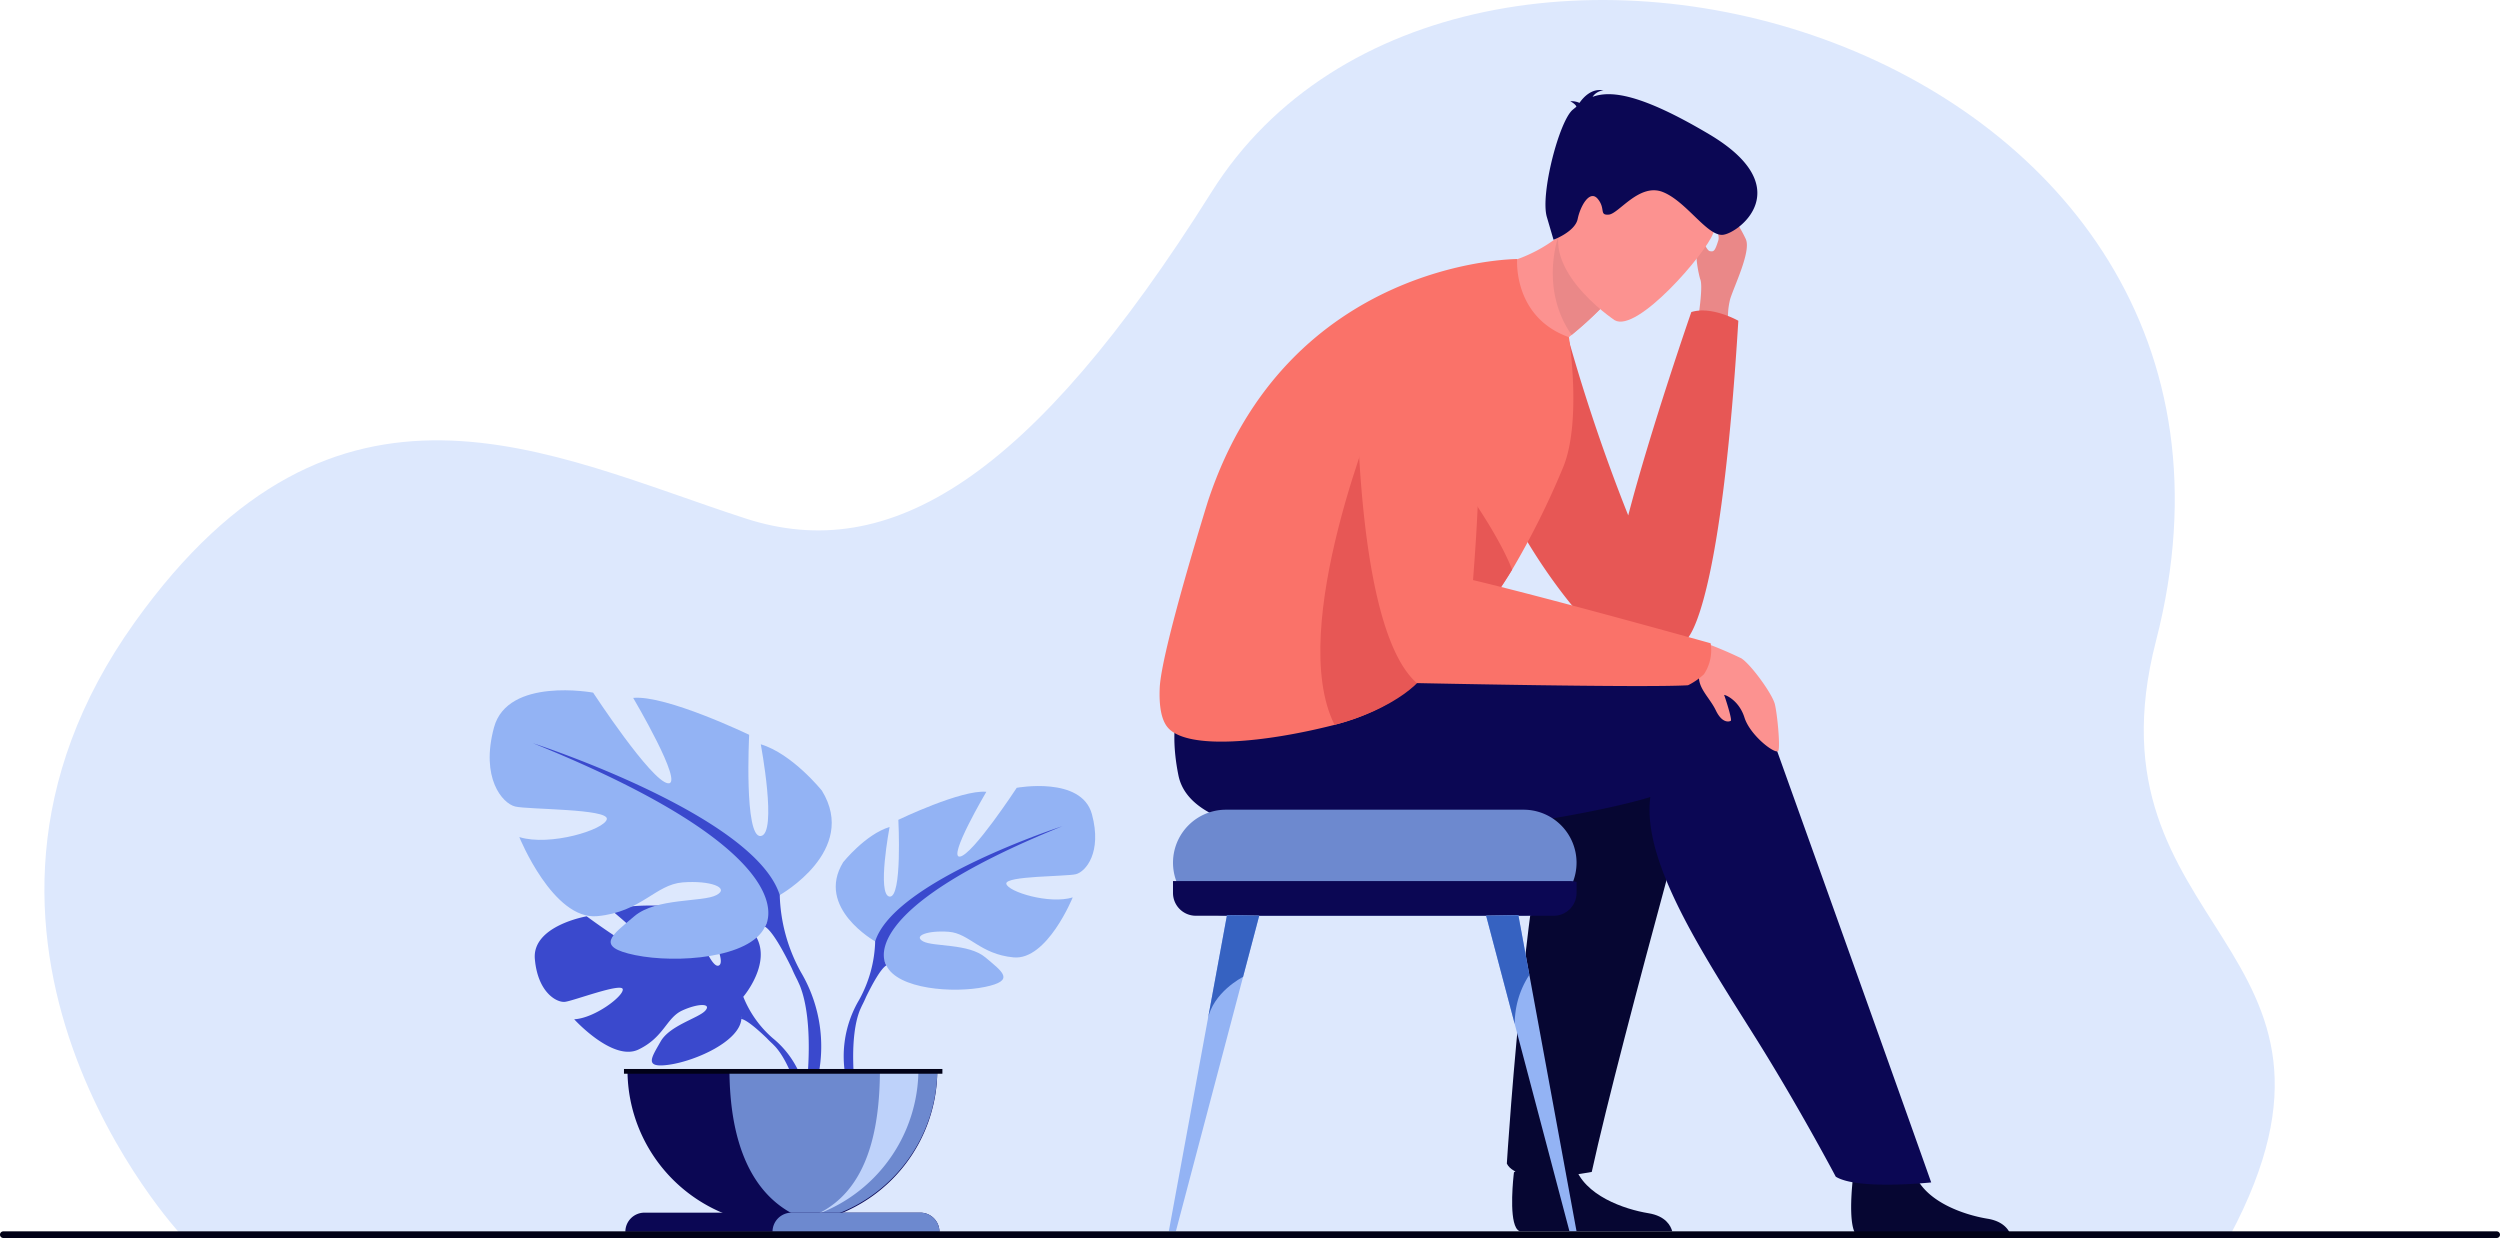 <svg xmlns="http://www.w3.org/2000/svg" width="370.216" height="183.329" viewBox="0 0 370.216 183.329">
    <defs>
        <style>
            .cls-2{fill:#060632}.cls-3{fill:#ea8888}.cls-4{fill:#e75755}.cls-5{fill:#0b0754}.cls-6{fill:#fc9290}.cls-7{fill:#fa7269}.cls-8{fill:#3a49cd}.cls-9{fill:#93b3f4}.cls-10{fill:#6d89cf}.cls-12{fill:#010117}.cls-13{fill:#3662c1}
        </style>
    </defs>
    <g id="Group_885" transform="translate(-913.889 -673.105)">
        <path id="Path_1936" fill="#dde8fd" d="M971.621 855.974s-40.579-43.569-6.863-90.739c29.916-41.852 61.25-24.818 90.466-15.344 21.188 6.871 42.241-5.772 68.987-48.358 36.473-58.076 162.9-22.853 139.85 66.5-11.156 43.24 33.951 44.812 10.967 88.034z" transform="translate(-30.903)"/>
        <path id="Path_1937" d="M2191.456 1656.115c.032.016.07.031.114.047h22.544c-.211-.8-.948-2.264-3.528-2.683-3.5-.568-9.561-2.6-10.914-7.076-.042-.143-.081-.291-.115-.44-1.073-4.781-8.882 1.465-8.882 1.465s-.024.19-.057.515c-.181 1.757-.644 7.429.838 8.172z" class="cls-2" transform="translate(-1052.591 -800.714)"/>
        <path id="Path_1938" d="M2217.586 1249.937s-14.661 52.081-19.078 72.223c0 0-10.882 2.184-12.574-1.237 0 0 3.506-56.716 9.956-63.92 8.024-8.962 21.696-7.066 21.696-7.066z" class="cls-2" transform="translate(-1048.903 -475.507)"/>
        <g id="Group_849" transform="translate(1085.606 686.436)">
            <path id="Path_1939" d="M2350.464 857.411a10.819 10.819 0 0 1 .216-4.27c.6-1.94 3.11-7.058 2.316-8.836s-3.669-6.562-5.443-6.548 1.865 5.12 1.365 6.715-.665 1.725-1.281 1.584-1.554-3.194-1.866-2.481a17.091 17.091 0 0 0 .456 6.618c.586 1.18-.616 7.832-.616 7.832z" class="cls-3" transform="translate(-2266.176 -822.205)"/>
            <path id="Path_1940" d="M2205.487 931.822s-3.925-2.23-6.961-1.29c0 0-6.026 17.354-9.344 30.115a268.068 268.068 0 0 1-10.289-31.392s-7.723 10.665-10.511 17.757 13.873 31.972 20.338 33.925c6.748 2.038 5.519 0 9.326-2.182 1.225-1.59 5.142-9.499 7.441-46.933z" class="cls-4" transform="translate(-2119.78 -897.653)"/>
            <path id="Path_1941" d="M2477.666 1660.745a1.149 1.149 0 0 0 .114.047h22.544c-.211-.8-.948-2.264-3.528-2.683-3.5-.568-9.561-2.6-10.914-7.076-.042-.143-.081-.291-.115-.44-1.074-4.781-8.883 1.465-8.883 1.465s-.024.19-.057.515c-.181 1.754-.643 7.427.839 8.172z" class="cls-2" transform="translate(-2374.2 -1490.968)"/>
            <path id="Path_1942" d="M1990.541 1223.537a29.316 29.316 0 0 0-4.907 2.975 13.722 13.722 0 0 0-.753-2.59c-19.347-5.039-71.135-4.628-71.135-4.628s-11.134 2.788-7.865 19c3.009 14.915 52.732 8.009 68.793 3.534q.564-.157 1.092-.329c-1.277 9.5 7.671 23.06 15.505 35.535 6.458 10.284 11.954 20.695 11.954 20.695 3.243 2.011 14.132.848 14.132.848-6.88-19.44-26.816-75.04-26.816-75.04z" class="cls-5" transform="translate(-1903.089 -1136.807)"/>
            <g id="Group_848" transform="translate(44.755)">
                <path id="Path_1943" d="M2147.918 859.355s5.554 17.781 13.9 21.758c0 0 .789-5.395-.561-9.5 1.1-.843 2.078-1.626 2.929-2.331a54.3 54.3 0 0 0 4.259-3.862l-1.24-8.67-.841-5.883a26.808 26.808 0 0 1-4.155 3.871 22.023 22.023 0 0 1-14.291 4.617z" class="cls-6" transform="translate(-2147.918 -833.018)"/>
                <path id="Path_1944" d="M2225.543 872.936s-2.8 7.7 1.977 14.544a54.313 54.313 0 0 0 4.259-3.862l-1.24-8.67a17.448 17.448 0 0 0-4.996-2.012z" class="cls-3" transform="translate(-2211.254 -851.213)"/>
                <path id="Path_1945" d="M2237.58 819.621s-12.3-8.161-7.1-15.742 7.115-13.741 15.188-8.851 7.6 8.818 6.479 11.771-11.233 14.75-14.567 12.822z" class="cls-6" transform="translate(-2214.94 -785.532)"/>
                <path id="Path_1946" d="M2223.118 751.577c-.054-.206-.284-.464-.907-.814a2.865 2.865 0 0 1 1.364.244c.577-.839 1.835-2.207 3.558-1.845a2.168 2.168 0 0 0-1.621.951c2.682-.982 7.146-.466 17.264 5.539 13.335 7.914 4.338 14.7 2.014 14.893s-5.4-4.97-8.882-6.341-6.524 3.231-7.99 3.348-.435-.856-1.626-2.314-2.6 1.056-2.984 2.955-3.578 3.082-3.578 3.082l-.99-3.379c-.99-3.379 1.842-14.25 3.844-15.881.176-.145.353-.292.534-.438z" class="cls-5" transform="translate(-2206.147 -749.102)"/>
            </g>
            <path id="Path_1947" d="M1952.506 922.708a120.6 120.6 0 0 1-7.514 15.068c-1.592 2.631-3.3 5.047-4.864 7.156l-.148.2c-3.079 4.141-7.786 5.282-7.64 6.321.294 2.083-4.969 7.082-13.646 9.3-10.068 2.573-21.736 3.811-24.685.407-.986-1.143-1.315-3.245-1.205-5.857.216-5.5 7.143-27.667 7.143-27.667 11.851-35.863 45.787-35.863 45.787-35.863s-.665 8.591 7.665 11.573c.012.016 1.958 12.609-.893 19.362z" class="cls-7" transform="translate(-1892.784 -866.744)"/>
            <path id="Path_1948" d="M2346.855 1213.6a57.782 57.782 0 0 1 6.494 2.676c1.4.875 4.615 5.279 4.977 6.823s.787 6.081.523 6.84-4.165-2.151-5.032-4.891-3.095-3.477-3.01-3.329 1.226 3.655.985 3.806-1.279.413-2.219-1.544-2.8-3.388-2.453-5.411a16.429 16.429 0 0 0-.265-4.97z" class="cls-6" transform="translate(-2267.202 -1132.118)"/>
            <path id="Path_1949" d="M2044.416 1053.356c.294 2.083-5.137 6.792-13.814 9.009-7.238-14.4 6.524-47.363 6.524-47.363l14.909 31.543c-3.146 4.248-7.767 5.755-7.619 6.811z" class="cls-4" transform="translate(-2004.691 -968.358)"/>
            <path id="Path_1950" d="M2130.93 1061.423c-1.592 2.631-3.3 5.047-4.864 7.156l-.148.2a12.04 12.04 0 0 1-5.1-3.807c-2.348-3.316-2.542-23.25-2.542-23.25s9.616 11.878 12.654 19.701z" class="cls-4" transform="translate(-2078.722 -990.392)"/>
            <path id="Path_1951" d="M2111.372 967.325s-23.253-6.509-35.188-9.357c1.052-14.082 4.5-56.656-17.187-39.614 0 0-1.638 45.627 8.869 54.868 0 0 33.731.715 40.154.321a9.818 9.818 0 0 0 2.356-1.629 6.42 6.42 0 0 0 .996-4.589z" class="cls-7" transform="translate(-2029.764 -885.396)"/>
        </g>
        <g id="Group_852" transform="translate(986.403 775.326)">
            <path id="Path_1952" d="M1404.8 1467l.858-.077a13.827 13.827 0 0 0-5.055-9.741 15.923 15.923 0 0 1-4.385-6.154s5.585-6.515.344-10.654c0 0-3.828-2.318-6.949-2.13 0 0 4.422 7.416 2.992 8.154s-4.332-8.619-4.332-8.619-8.711-.845-11.513.5c0 0 7.447 6.094 5.878 6.457s-9.612-5.619-9.612-5.619-8.107 1.38-7.675 6.325 3.226 6.473 4.453 6.341 8.41-2.873 8.566-1.867-4.167 4.294-7.194 4.448c0 0 5.716 6.3 9.514 4.484s4.123-4.7 6.491-5.784 4.389-1.079 3.412.024-5.263 2.175-6.617 4.571-2.569 4.011 1.361 3.419 10.319-3.467 10.6-6.76l.035-.412a1.587 1.587 0 0 1-.035.412c.82.146 2.523 1.655 3.753 2.837.19.207.469.485.87.856.15.151.275.28.369.376 2.5 2.733 3.871 8.613 3.871 8.613z" class="cls-8" transform="translate(-1358.661 -1405.644)"/>
            <g id="Group_850" transform="translate(51.248 14.181)">
                <path id="Path_1953" d="M1625.248 1359.677s-8.884-4.975-4.738-11.727c0 0 3.317-4.146 6.87-5.212 0 0-1.9 10.068 0 10.305s1.3-11.371 1.3-11.371 9.358-4.5 13.029-4.146c0 0-5.8 9.831-3.909 9.594s8.41-10.187 8.41-10.187 9.595-1.777 11.134 3.909-.948 8.529-2.369 8.884-10.542.237-10.306 1.421 6.4 3.08 9.832 2.014c0 0-3.79 9.357-8.765 8.884s-6.515-3.554-9.595-3.79-5.33.592-3.79 1.421 6.752.272 9.239 2.386 4.5 3.418-.118 4.365-12.911.355-14.57-3.2z" class="cls-9" transform="translate(-1619.408 -1336.672)"/>
                <path id="Path_1954" d="M1658.364 1370.583s-24.875 8.055-27.718 17.057a18.9 18.9 0 0 1-2.369 8.647 16.405 16.405 0 0 0-1.649 12.916l.987-.265s-.862-7.035.765-11.11c.067-.15.164-.367.285-.631.295-.577.493-1 .619-1.31.887-1.82 2.167-4.2 3.021-4.694-.005.001-5.568-7.817 26.059-20.61z" class="cls-8" transform="translate(-1624.806 -1364.634)"/>
            </g>
            <g id="Group_851">
                <path id="Path_1955" d="M1370.219 1286.157s11.711-6.558 6.246-15.458c0 0-4.372-5.465-9.056-6.87 0 0 2.5 13.272 0 13.584s-1.718-14.989-1.718-14.989-12.335-5.933-17.176-5.465c0 0 7.651 12.96 5.153 12.647s-11.086-13.428-11.086-13.428-12.647-2.342-14.677 5.153 1.249 11.242 3.123 11.71 13.9.312 13.584 1.874-8.432 4.06-12.96 2.654c0 0 5 12.335 11.555 11.711s8.588-4.684 12.647-5 7.026.781 5 1.874-8.9.358-12.179 3.146-5.933 4.505.156 5.754 17.019.468 19.205-4.216z" class="cls-9" transform="translate(-1327.264 -1255.831)"/>
                <path id="Path_1956" d="M1403.509 1334.413a24.91 24.91 0 0 1-3.123-11.4c-3.747-11.867-36.537-22.484-36.537-22.484 41.689 16.863 34.351 27.168 34.351 27.168 1.124.656 2.808 3.781 3.977 6.178.167.408.43.973.822 1.739.159.347.286.63.374.828 2.147 5.371 1.01 14.645 1.01 14.645l1.3.349a21.626 21.626 0 0 0-2.174-17.023z" class="cls-8" transform="translate(-1357.431 -1292.689)"/>
            </g>
            <path id="Path_1957" d="M1443.616 1575.527a22.939 22.939 0 1 0 45.877 0z" class="cls-5" transform="translate(-1423.206 -1519.446)"/>
            <path id="Path_1958" d="M1529.691 1575.527c0 8.595 2.059 17.348 9.055 21.276 1.163.653 5.057-.054 6.334.391a22.947 22.947 0 0 0 15.39-21.667z" class="cls-10" transform="translate(-1494.182 -1519.446)"/>
            <path id="Path_1959" fill="#bed2fa" d="M1560.626 1598.465a22.355 22.355 0 0 1-2.795 0 22.938 22.938 0 0 0 22.938-22.939h-5.7c.001 11.704-3.119 21.536-14.443 22.939z" transform="translate(-1517.276 -1519.446)"/>
            <path id="Path_1960" d="M1441.808 1699.646h46.512a2.831 2.831 0 0 0-2.831-2.831h-40.851a2.83 2.83 0 0 0-2.83 2.831z" class="cls-5" transform="translate(-1421.715 -1619.458)"/>
            <path id="Path_1961" d="M1566.041 1699.646h24.719a2.831 2.831 0 0 0-2.831-2.831h-19.059a2.83 2.83 0 0 0-2.829 2.831z" class="cls-10" transform="translate(-1524.155 -1619.458)"/>
            <path id="Rectangle_2067" d="M0 0H47.154V0.704H0z" class="cls-12" transform="rotate(180 33.521 28.392)"/>
        </g>
        <g id="Group_855" transform="translate(1086.969 793.01)">
            <path id="Rectangle_2068" d="M7.852 0h44.056a7.851 7.851 0 0 1 7.851 7.851 7.851 7.851 0 0 1-7.851 7.849H7.851A7.851 7.851 0 0 1 0 7.852 7.852 7.852 0 0 1 7.852 0z" class="cls-10" transform="translate(.626)"/>
            <path id="Path_1962" d="M1963.878 1417.026v1.633a3.377 3.377 0 0 1-3.367 3.367h-53.026a3.377 3.377 0 0 1-3.367-3.367v-1.768h58.794a3.532 3.532 0 0 1 .966.135z" class="cls-5" transform="translate(-1903.493 -1406.322)"/>
            <g id="Group_853" transform="translate(0 15.621)">
                <path id="Path_1963" d="M1913.943 1445.776l-2.39 9.054-9.951 37.682h-1.047l5.752-31.263c.005-.031.014-.062.02-.1l2.845-15.462z" class="cls-9" transform="translate(-1900.552 -1445.695)"/>
            </g>
            <path id="Path_1964" d="M1941.071 1445.776l-2.39 9.054c-.137.067-4.489 2.317-5.227 6.324l2.845-15.462z" class="cls-13" transform="translate(-1927.68 -1430.073)"/>
            <g id="Group_854" transform="translate(46.994 15.621)">
                <path id="Path_1965" d="M2181.837 1492.515h-1.047l-8.108-30.7v-.006l-1.844-6.98-2.39-9.054 4.775-.081 1.627 8.841 1.218 6.621c.005.033.014.064.019.1z" class="cls-9" transform="translate(-2168.446 -1445.695)"/>
            </g>
            <path id="Path_1966" d="M2152.5 1513.577c-.006 0-.011 0-.017-.011-.02-.04-.014-.031.017.011z" class="cls-13" transform="translate(-2108.281 -1486.018)"/>
            <path id="Path_1967" d="M2174.849 1454.536a13.177 13.177 0 0 0-2.166 7.278l-1.844-6.98-2.39-9.054 4.775-.081z" class="cls-13" transform="translate(-2121.452 -1430.073)"/>
        </g>
        <path id="Rectangle_2142" d="M.491 0h369.234a.491.491 0 0 1 .491.491.491.491 0 0 1-.491.491H.491A.491.491 0 0 1 0 .491.491.491 0 0 1 .491 0z" class="cls-12" transform="translate(913.889 855.452)"/>
    </g>
</svg>
